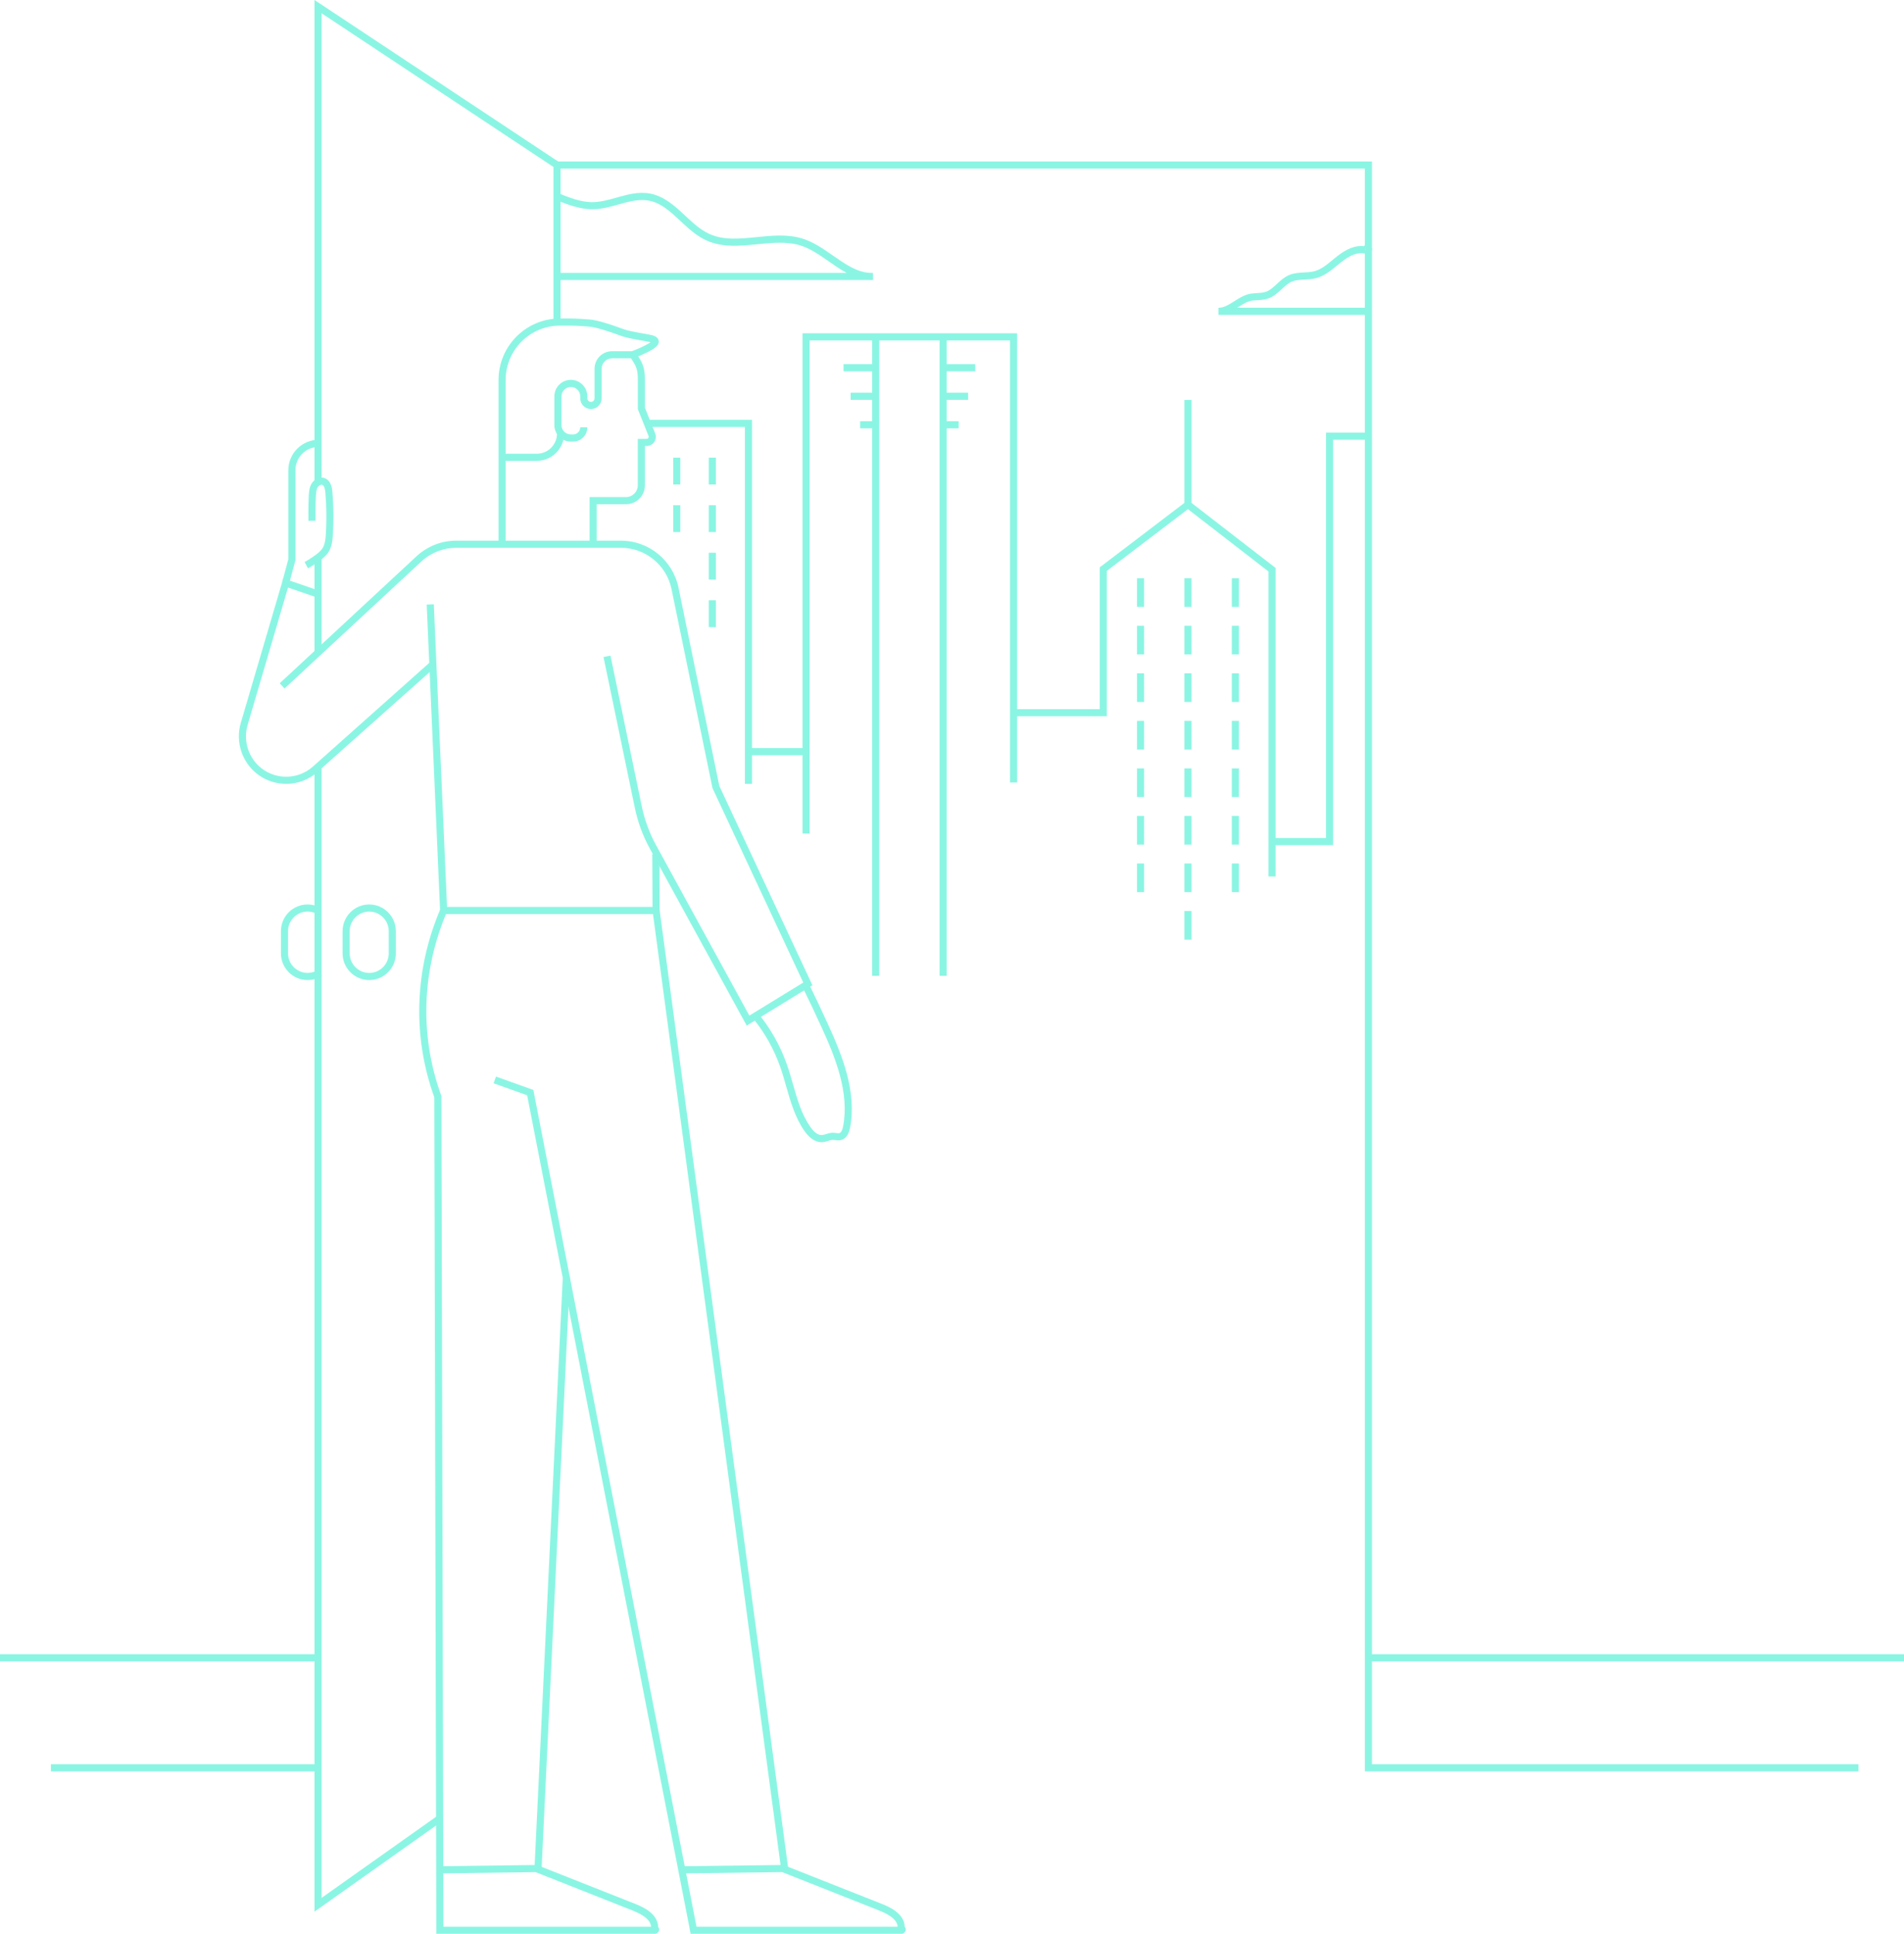 <svg width="129" height="131" viewBox="0 0 129 131" fill="none" xmlns="http://www.w3.org/2000/svg">
<g clip-path="url(#clip0_3974_32950)">
<path d="M50.952 53.1H50.47V28.923H43.816V28.44H50.952V53.1Z" fill="#8BF5E3"/>
<path d="M54.611 50.676H50.801V51.159H54.611V50.676Z" fill="#8BF5E3"/>
<path d="M54.852 56.465H54.371V22.578H68.914V53.01H68.432V23.061H54.852V56.465Z" fill="#8BF5E3"/>
<path d="M86.423 59.375H85.941V38.712L80.485 34.491L74.993 38.672V48.522H68.673V48.039H74.511V38.432L80.488 33.882L86.423 38.473V59.375Z" fill="#8BF5E3"/>
<path d="M90.323 57.253H86.272V56.77H89.841V29.308H92.803V29.791H90.323V57.253Z" fill="#8BF5E3"/>
<path d="M80.728 27.093H80.246V34.187H80.728V27.093Z" fill="#8BF5E3"/>
<path d="M80.728 39.171H80.246V41.111H80.728V39.171Z" fill="#8BF5E3"/>
<path d="M77.515 39.171H77.033V41.111H77.515V39.171Z" fill="#8BF5E3"/>
<path d="M83.94 39.171H83.459V41.111H83.94V39.171Z" fill="#8BF5E3"/>
<path d="M80.728 42.391H80.246V44.332H80.728V42.391Z" fill="#8BF5E3"/>
<path d="M77.515 42.391H77.033V44.332H77.515V42.391Z" fill="#8BF5E3"/>
<path d="M83.94 42.391H83.459V44.332H83.94V42.391Z" fill="#8BF5E3"/>
<path d="M80.728 45.612H80.246V47.552H80.728V45.612Z" fill="#8BF5E3"/>
<path d="M77.515 45.612H77.033V47.552H77.515V45.612Z" fill="#8BF5E3"/>
<path d="M83.94 45.612H83.459V47.552H83.94V45.612Z" fill="#8BF5E3"/>
<path d="M80.728 48.833H80.246V50.773H80.728V48.833Z" fill="#8BF5E3"/>
<path d="M77.515 48.833H77.033V50.773H77.515V48.833Z" fill="#8BF5E3"/>
<path d="M83.94 48.833H83.459V50.773H83.94V48.833Z" fill="#8BF5E3"/>
<path d="M80.728 52.053H80.246V53.993H80.728V52.053Z" fill="#8BF5E3"/>
<path d="M77.515 52.053H77.033V53.993H77.515V52.053Z" fill="#8BF5E3"/>
<path d="M83.94 52.053H83.459V53.993H83.94V52.053Z" fill="#8BF5E3"/>
<path d="M80.728 55.274H80.246V57.214H80.728V55.274Z" fill="#8BF5E3"/>
<path d="M77.515 55.274H77.033V57.214H77.515V55.274Z" fill="#8BF5E3"/>
<path d="M83.94 55.274H83.459V57.214H83.94V55.274Z" fill="#8BF5E3"/>
<path d="M80.728 58.494H80.246V60.435H80.728V58.494Z" fill="#8BF5E3"/>
<path d="M77.515 58.494H77.033V60.435H77.515V58.494Z" fill="#8BF5E3"/>
<path d="M83.94 58.494H83.459V60.435H83.94V58.494Z" fill="#8BF5E3"/>
<path d="M80.728 61.715H80.246V63.655H80.728V61.715Z" fill="#8BF5E3"/>
<path d="M59.571 22.91H59.089V66.103H59.571V22.91Z" fill="#8BF5E3"/>
<path d="M59.328 24.67H57.151V25.153H59.328V24.67Z" fill="#8BF5E3"/>
<path d="M59.328 26.602H57.633V27.085H59.328V26.602Z" fill="#8BF5E3"/>
<path d="M59.328 28.535H58.276V29.018H59.328V28.535Z" fill="#8BF5E3"/>
<path d="M64.139 22.91H63.657V66.103H64.139V22.91Z" fill="#8BF5E3"/>
<path d="M66.075 24.67H63.898V25.153H66.075V24.67Z" fill="#8BF5E3"/>
<path d="M65.593 26.602H63.898V27.085H65.593V26.602Z" fill="#8BF5E3"/>
<path d="M64.951 28.535H63.898V29.018H64.951V28.535Z" fill="#8BF5E3"/>
<path d="M48.502 31.003H48.02V32.821H48.502V31.003Z" fill="#8BF5E3"/>
<path d="M48.502 34.224H48.02V36.042H48.502V34.224Z" fill="#8BF5E3"/>
<path d="M48.502 37.444H48.02V39.262H48.502V37.444Z" fill="#8BF5E3"/>
<path d="M48.502 40.665H48.02V42.483H48.502V40.665Z" fill="#8BF5E3"/>
<path d="M46.093 31.003H45.611V32.821H46.093V31.003Z" fill="#8BF5E3"/>
<path d="M46.093 34.224H45.611V36.042H46.093V34.224Z" fill="#8BF5E3"/>
<path d="M92.803 21.333H82.552V20.85C82.928 20.85 83.269 20.633 83.629 20.404C83.995 20.171 84.374 19.929 84.837 19.881C84.935 19.871 85.034 19.865 85.134 19.858C85.365 19.845 85.585 19.832 85.78 19.762C86.05 19.663 86.275 19.456 86.514 19.233C86.757 19.008 87.009 18.774 87.333 18.636C87.667 18.493 88.018 18.475 88.355 18.457C88.593 18.444 88.816 18.433 89.026 18.38C89.499 18.261 89.892 17.937 90.308 17.593C90.394 17.522 90.479 17.452 90.566 17.383C91.248 16.839 91.854 16.607 92.416 16.676C92.463 16.602 92.541 16.557 92.63 16.552C92.747 16.547 92.866 16.622 92.922 16.737C92.977 16.85 92.961 16.976 92.882 17.066C92.741 17.229 92.532 17.187 92.442 17.169C91.995 17.079 91.478 17.272 90.864 17.762C90.781 17.828 90.697 17.897 90.614 17.966C90.175 18.328 89.721 18.702 89.142 18.849C88.887 18.913 88.628 18.926 88.377 18.939C88.067 18.955 87.777 18.969 87.521 19.079C87.272 19.185 87.062 19.381 86.838 19.588C86.575 19.832 86.304 20.084 85.941 20.214C85.68 20.309 85.415 20.324 85.16 20.338C85.068 20.343 84.975 20.349 84.883 20.357C84.535 20.393 84.218 20.594 83.884 20.808C83.863 20.821 83.844 20.834 83.823 20.847H92.8V21.33L92.803 21.333ZM92.5 16.776C92.468 16.829 92.463 16.897 92.488 16.95C92.52 17.018 92.596 17.038 92.652 17.037C92.736 17.034 92.811 16.979 92.839 16.903L92.5 16.776Z" fill="#8BF5E3"/>
<path d="M59.05 18.971C59.016 18.971 58.981 18.971 58.947 18.969H37.737V18.486H57.362C56.947 18.262 56.55 17.985 56.16 17.713C55.537 17.279 54.893 16.829 54.208 16.62C53.302 16.345 52.293 16.446 51.318 16.544C50.147 16.662 48.936 16.784 47.837 16.277C47.169 15.968 46.623 15.457 46.094 14.964C45.422 14.338 44.788 13.745 43.961 13.589C43.291 13.464 42.618 13.652 41.904 13.85C41.349 14.006 40.772 14.167 40.179 14.175C39.278 14.185 38.418 13.844 37.66 13.539L37.839 13.09C38.555 13.377 39.366 13.707 40.173 13.692C40.703 13.686 41.223 13.539 41.774 13.385C42.508 13.179 43.268 12.966 44.049 13.114C45.013 13.296 45.729 13.964 46.422 14.61C46.923 15.077 47.442 15.562 48.039 15.837C49.018 16.29 50.112 16.179 51.27 16.063C52.292 15.96 53.35 15.853 54.348 16.156C55.105 16.386 55.781 16.858 56.435 17.314C57.269 17.895 58.059 18.448 58.954 18.485H59.145L59.154 18.968C59.119 18.968 59.084 18.969 59.047 18.969L59.05 18.971Z" fill="#8BF5E3"/>
<path d="M125.916 119.997H92.472V11.422H37.98V21.728H37.498V10.939H92.954V119.514H125.916V119.997Z" fill="#8BF5E3"/>
<path d="M21.591 119.514H3.448V119.997H21.591V119.514Z" fill="#8BF5E3"/>
<path d="M129 112.058H92.532V112.541H129V112.058Z" fill="#8BF5E3"/>
<path d="M21.591 112.058H0V112.541H21.591V112.058Z" fill="#8BF5E3"/>
<path d="M21.308 129.498V52.055H21.79V128.565L29.596 123.035L29.874 123.43L21.308 129.498Z" fill="#8BF5E3"/>
<path d="M21.79 37.823H21.308V44.211H21.79V37.823Z" fill="#8BF5E3"/>
<path d="M21.79 32.594H21.308V0L37.871 10.977L37.606 11.382L21.79 0.899V32.594Z" fill="#8BF5E3"/>
<path d="M25.016 66.391C24.02 66.391 23.21 65.58 23.21 64.581V63.081C23.21 62.082 24.02 61.27 25.016 61.27C26.012 61.27 26.821 62.082 26.821 63.081V64.581C26.821 65.58 26.012 66.391 25.016 66.391ZM25.016 61.754C24.286 61.754 23.692 62.349 23.692 63.081V64.581C23.692 65.312 24.286 65.908 25.016 65.908C25.745 65.908 26.339 65.312 26.339 64.581V63.081C26.339 62.349 25.745 61.754 25.016 61.754Z" fill="#8BF5E3"/>
<path d="M20.839 66.391C19.843 66.391 19.033 65.58 19.033 64.581V63.081C19.033 62.082 19.843 61.27 20.839 61.27C21.083 61.27 21.319 61.319 21.543 61.412L21.355 61.857C21.191 61.787 21.019 61.752 20.839 61.752C20.11 61.752 19.515 62.348 19.515 63.079V64.58C19.515 65.311 20.11 65.907 20.839 65.907C21.093 65.907 21.338 65.834 21.55 65.699L21.809 66.106C21.52 66.291 21.184 66.39 20.839 66.39V66.391Z" fill="#8BF5E3"/>
<path d="M34.259 36.915H33.777V25.741C33.777 23.445 35.641 21.576 37.93 21.576H38.582C38.82 21.576 39.088 21.576 39.954 21.644C40.399 21.68 41.143 21.89 42.227 22.29C42.544 22.406 42.783 22.451 44.002 22.67C44.181 22.702 44.597 22.776 44.629 23.103C44.66 23.403 44.396 23.686 42.966 24.255L42.79 23.805C43.611 23.48 43.94 23.284 44.072 23.18C44.033 23.169 43.983 23.158 43.917 23.147C42.712 22.929 42.426 22.879 42.06 22.744C41.032 22.366 40.309 22.156 39.916 22.126C39.069 22.06 38.81 22.06 38.582 22.06H37.93C35.906 22.06 34.259 23.71 34.259 25.741V36.915Z" fill="#8BF5E3"/>
<path d="M40.428 36.915H39.946V33.672H42.418C42.857 33.672 43.212 33.314 43.212 32.876V29.731H43.81C43.877 29.731 43.914 29.688 43.927 29.668C43.94 29.649 43.965 29.599 43.941 29.536L43.214 27.715V25.741C43.214 25.029 43.108 24.802 42.752 24.274H41.469C41.079 24.274 40.762 24.591 40.762 24.982V26.984C40.762 27.385 40.438 27.71 40.038 27.71C39.638 27.71 39.313 27.385 39.313 26.984V26.852C39.313 26.501 39.027 26.214 38.677 26.214C38.327 26.214 38.041 26.501 38.041 26.852V28.794C38.041 29.145 38.327 29.432 38.677 29.432H38.828C39.095 29.432 39.313 29.214 39.313 28.945H39.795C39.795 29.48 39.361 29.915 38.828 29.915H38.677C38.06 29.915 37.559 29.412 37.559 28.794V26.852C37.559 26.233 38.06 25.731 38.677 25.731C39.294 25.731 39.795 26.233 39.795 26.852V26.984C39.795 27.117 39.904 27.227 40.038 27.227C40.171 27.227 40.28 27.117 40.28 26.984V24.982C40.28 24.325 40.813 23.791 41.469 23.791H43.006L43.079 23.895C43.535 24.567 43.696 24.878 43.696 25.741V27.623L44.389 29.359C44.467 29.552 44.443 29.77 44.327 29.94C44.211 30.111 44.018 30.214 43.811 30.214H43.696V32.876C43.696 33.581 43.124 34.155 42.42 34.155H40.43V36.915H40.428Z" fill="#8BF5E3"/>
<path d="M36.373 31.219H34.11V30.736H36.373C37.127 30.736 37.739 30.122 37.739 29.367H38.221C38.221 30.388 37.392 31.219 36.373 31.219Z" fill="#8BF5E3"/>
<path d="M50.59 69.473L44.028 57.488C43.556 56.625 43.214 55.697 43.013 54.733L40.889 44.51L41.361 44.412L43.485 54.634C43.676 55.552 44.001 56.435 44.451 57.256L50.77 68.799L54.423 66.559L48.274 53.391L48.267 53.364L45.496 39.902C45.164 38.283 43.724 37.108 42.076 37.108H30.918C30.036 37.108 29.192 37.44 28.545 38.04L19.277 46.641L18.95 46.287L28.217 37.686C28.955 37.002 29.914 36.625 30.918 36.625H42.076C43.953 36.625 45.59 37.961 45.969 39.803L48.735 53.237L55.044 66.744L50.592 69.475L50.59 69.473Z" fill="#8BF5E3"/>
<path d="M55.659 77.375C55.251 77.375 54.854 77.114 54.505 76.617C53.869 75.705 53.561 74.628 53.264 73.588C53.138 73.151 53.01 72.699 52.859 72.269C52.44 71.076 51.823 69.974 51.026 68.992L51.4 68.688C52.231 69.712 52.875 70.863 53.313 72.108C53.469 72.551 53.601 73.01 53.728 73.454C54.028 74.502 54.311 75.494 54.902 76.34C55.084 76.601 55.365 76.903 55.683 76.892C55.771 76.887 55.869 76.857 55.972 76.825C56.101 76.784 56.247 76.739 56.407 76.736C56.494 76.733 56.573 76.744 56.644 76.754C56.735 76.765 56.816 76.776 56.873 76.758C57.016 76.717 57.089 76.481 57.124 76.291C57.558 74.008 56.596 71.631 55.66 69.583C55.246 68.676 54.812 67.76 54.37 66.858L54.803 66.646C55.246 67.552 55.683 68.472 56.097 69.383C57.065 71.499 58.057 73.96 57.596 76.382C57.508 76.849 57.31 77.13 57.01 77.221C56.854 77.267 56.709 77.248 56.581 77.232C56.522 77.224 56.464 77.216 56.416 77.217C56.324 77.219 56.221 77.251 56.114 77.285C55.991 77.324 55.853 77.366 55.704 77.374C55.688 77.374 55.673 77.374 55.657 77.374L55.659 77.375Z" fill="#8BF5E3"/>
<path d="M19.387 53.1C18.702 53.1 18.018 52.883 17.443 52.443C16.392 51.641 15.939 50.248 16.312 48.979L19.192 39.182L21.729 40.052L21.573 40.509L19.514 39.802L16.775 49.116C16.458 50.195 16.844 51.379 17.735 52.06C18.771 52.852 20.229 52.795 21.201 51.928L29.193 44.808L29.512 45.169L21.52 52.288C20.916 52.828 20.151 53.102 19.387 53.102V53.1Z" fill="#8BF5E3"/>
<path d="M19.586 39.554L19.12 39.428L19.535 37.882V31.852C19.535 30.717 20.457 29.792 21.589 29.792V30.275C20.722 30.275 20.017 30.982 20.017 31.852V37.947L19.584 39.554H19.586Z" fill="#8BF5E3"/>
<path d="M20.868 38.498L20.638 38.072C20.895 37.932 21.61 37.498 21.832 37.171C22.018 36.895 22.055 36.523 22.078 36.166C22.134 35.237 22.122 34.295 22.044 33.367C22.018 33.065 21.946 32.884 21.833 32.844C21.739 32.81 21.594 32.889 21.522 33.014C21.427 33.177 21.414 33.406 21.401 33.607C21.366 34.205 21.379 35.264 21.379 35.274L20.897 35.28C20.897 35.237 20.884 34.192 20.919 33.578C20.934 33.337 20.951 33.035 21.102 32.773C21.266 32.49 21.636 32.259 21.996 32.39C22.457 32.557 22.505 33.137 22.521 33.327C22.601 34.279 22.613 35.243 22.555 36.197C22.529 36.622 22.482 37.068 22.227 37.444C21.901 37.926 20.971 38.441 20.865 38.499L20.868 38.498Z" fill="#8BF5E3"/>
<path d="M44.693 61.919H29.827L28.91 40.956L29.392 40.935L30.288 61.436H44.21L44.192 57.863L44.674 57.86L44.693 61.919Z" fill="#8BF5E3"/>
<path d="M46.088 126.908L46.081 126.425L52.885 126.338L44.213 61.712L44.69 61.646L53.436 126.813L46.088 126.908Z" fill="#8BF5E3"/>
<path d="M61.053 131H46.794L35.715 74.197L33.443 73.383L33.605 72.929L36.136 73.836L47.191 130.519H60.816C60.791 130.103 60.383 129.746 59.569 129.422L53.005 126.826L53.182 126.377L59.746 128.973C60.126 129.124 61.28 129.58 61.297 130.533C61.354 130.594 61.379 130.678 61.362 130.763C61.334 130.899 61.201 131.002 61.053 131.002V131Z" fill="#8BF5E3"/>
<path d="M29.702 126.908L29.695 126.425L36.224 126.338L38.132 86.462L38.614 86.485L36.683 126.815L29.702 126.908Z" fill="#8BF5E3"/>
<path d="M44.346 131H29.562V130.759L29.424 74.33C27.925 70.176 28.082 65.625 29.869 61.509L30.311 61.702C28.568 65.717 28.418 70.158 29.891 74.206L29.906 74.246V74.288L30.044 130.519H44.108C44.084 130.103 43.676 129.746 42.862 129.422L36.298 126.826L36.475 126.377L43.039 128.973C43.419 129.124 44.573 129.58 44.59 130.533C44.647 130.594 44.672 130.678 44.655 130.763C44.627 130.899 44.494 131.002 44.346 131.002V131Z" fill="#8BF5E3"/>
</g>
<defs>
<clipPath id="clip0_3974_32950">
<rect width="129" height="131" fill="white"/>
</clipPath>
</defs>
</svg>
